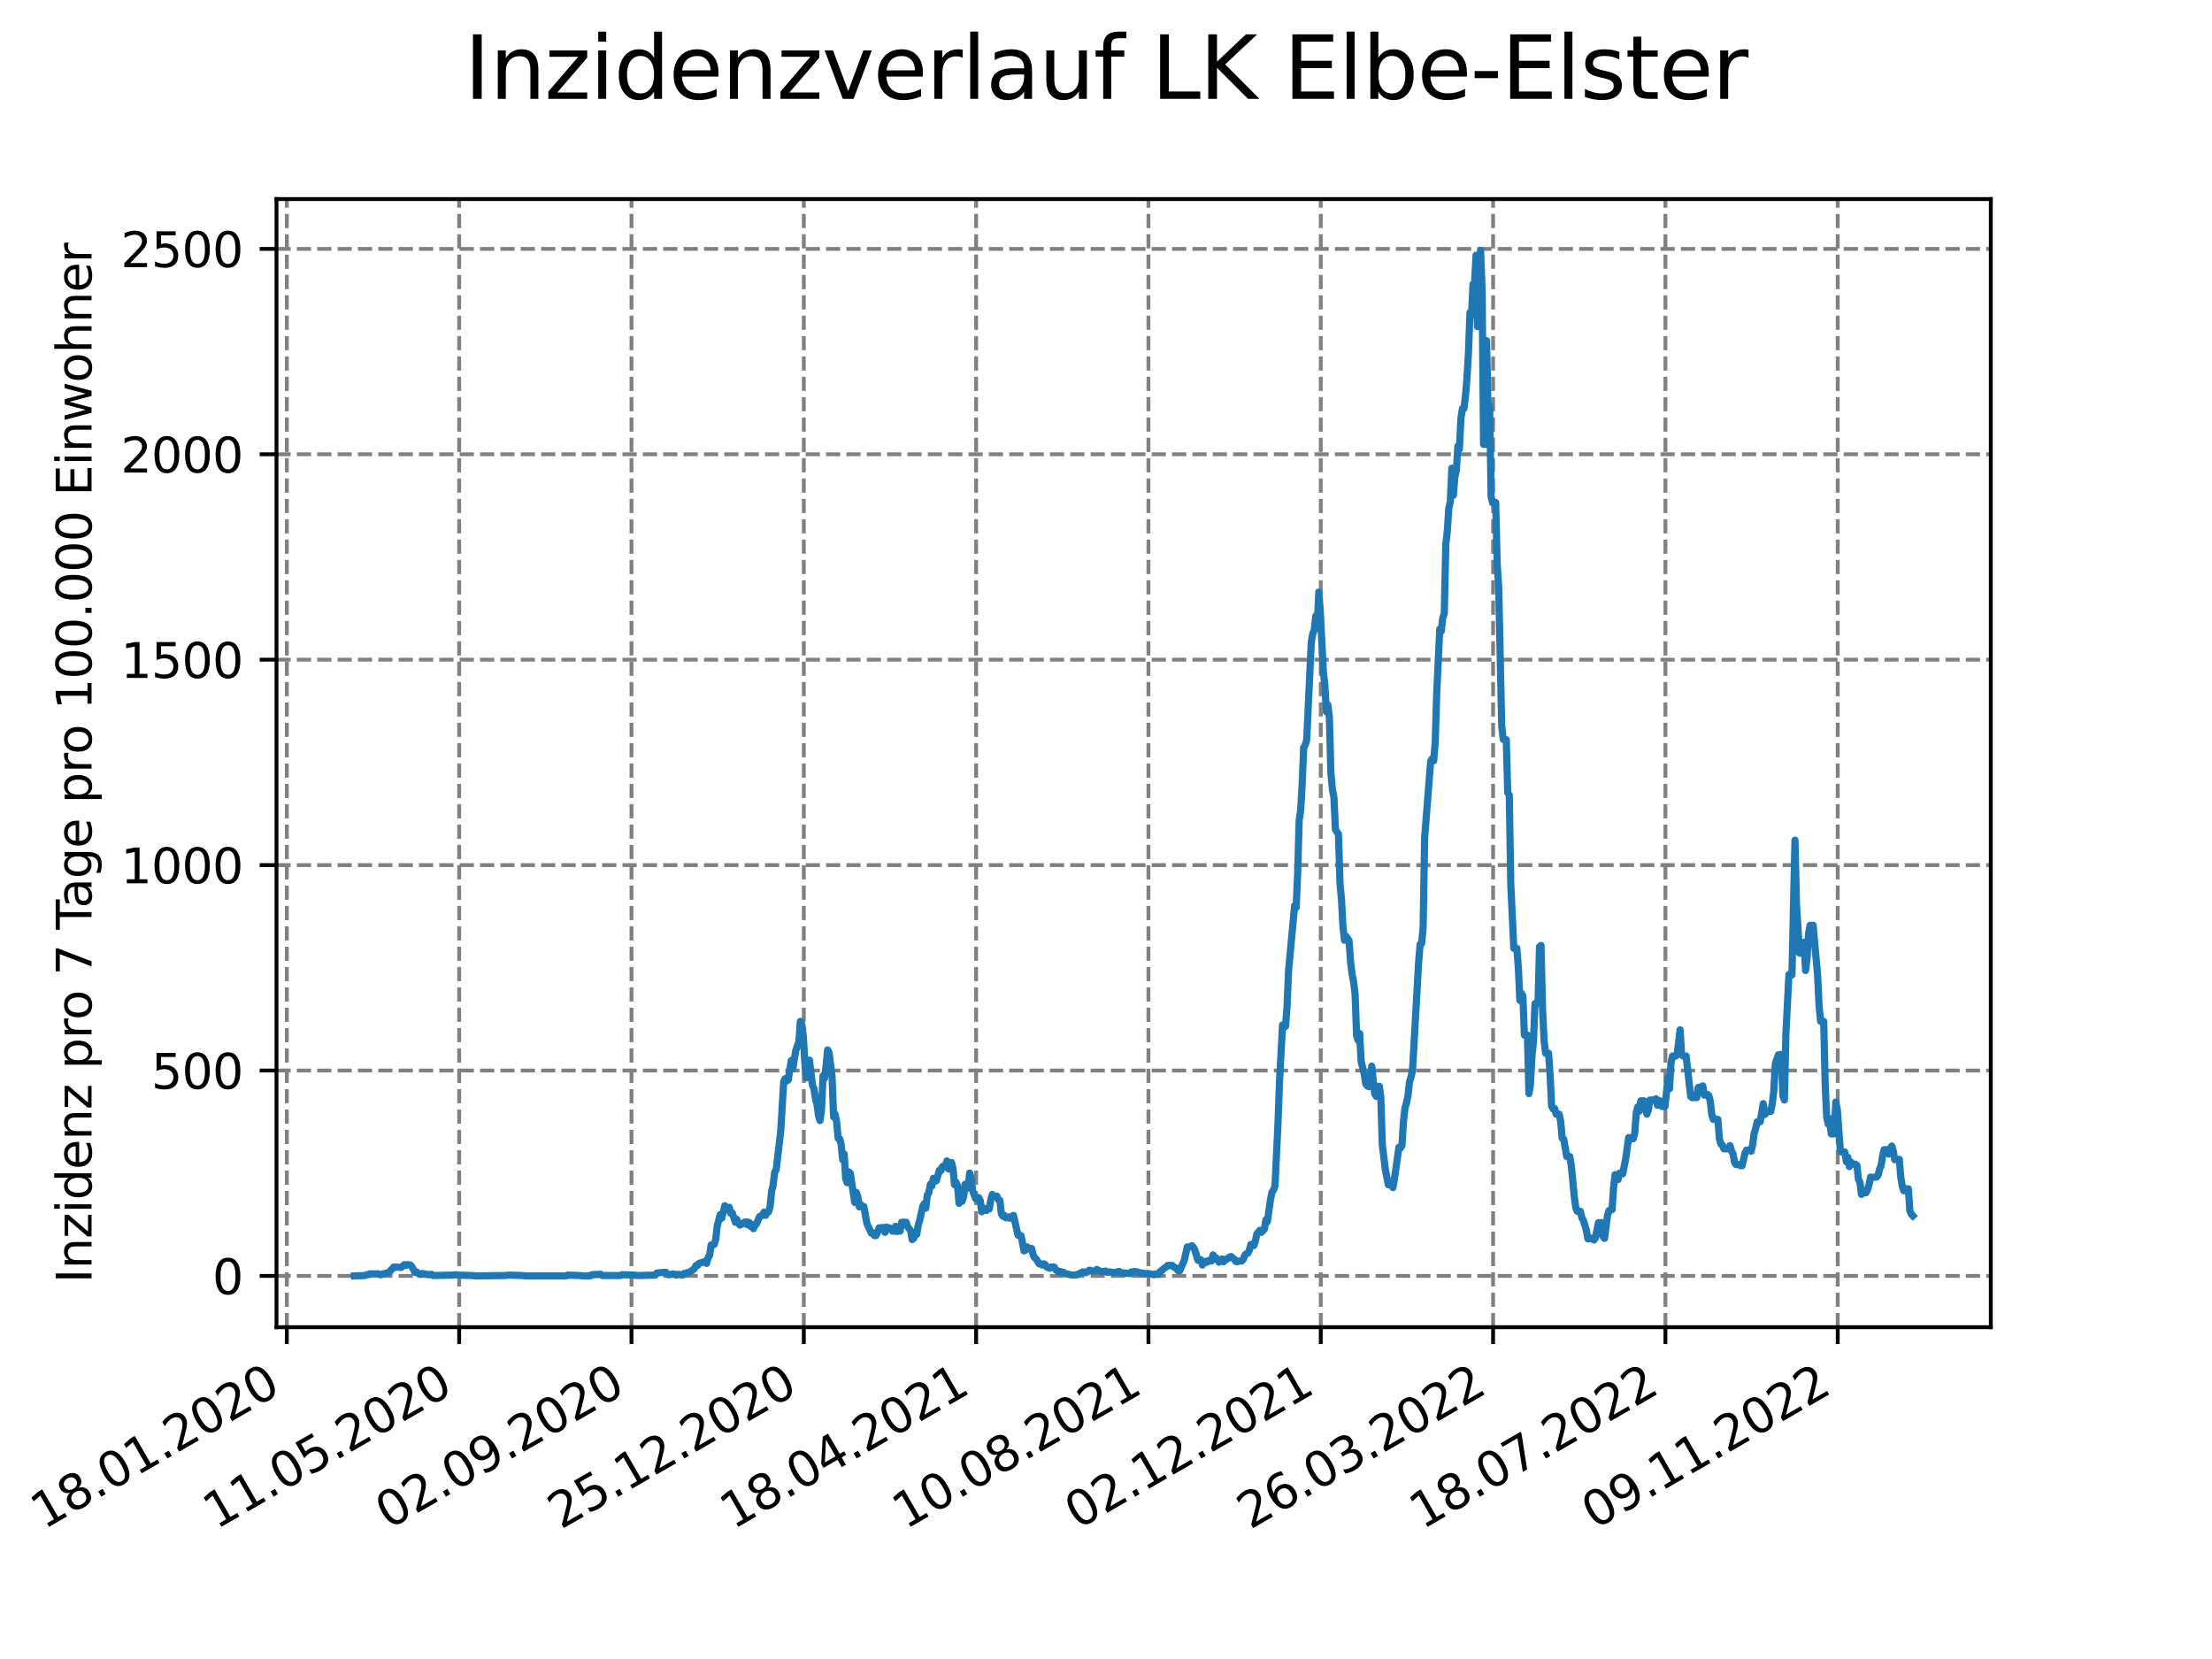 <?xml version="1.0" encoding="utf-8" standalone="no"?>
<!DOCTYPE svg PUBLIC "-//W3C//DTD SVG 1.1//EN"
  "http://www.w3.org/Graphics/SVG/1.1/DTD/svg11.dtd">
<svg xmlns:xlink="http://www.w3.org/1999/xlink" width="460.8pt" height="345.6pt" viewBox="0 0 460.8 345.6" xmlns="http://www.w3.org/2000/svg" version="1.1">
 <defs>
  <style type="text/css">*{stroke-linejoin: round; stroke-linecap: butt}</style>
 </defs>
 <g id="figure_1">
  <g id="patch_1">
   <path d="M 0 345.6 
L 460.8 345.6 
L 460.8 0 
L 0 0 
z
" style="fill: #ffffff"/>
  </g>
  <g id="axes_1">
   <g id="patch_2">
    <path d="M 57.6 276.48 
L 414.72 276.48 
L 414.72 41.472 
L 57.6 41.472 
z
" style="fill: #ffffff"/>
   </g>
   <g id="matplotlib.axis_1">
    <g id="xtick_1">
     <g id="line2d_1">
      <path d="M 59.754 276.48 
L 59.754 41.472 
" clip-path="url(#p120a20e89f)" style="fill: none; stroke-dasharray: 2.96,1.28; stroke-dashoffset: 0; stroke: #808080; stroke-width: 0.8"/>
     </g>
     <g id="line2d_2">
      <defs>
       <path id="m56634ab7e8" d="M 0 0 
L 0 3.5 
" style="stroke: #000000; stroke-width: 0.8"/>
      </defs>
      <g>
       <use xlink:href="#m56634ab7e8" x="59.754" y="276.48" style="stroke: #000000; stroke-width: 0.8"/>
      </g>
     </g>
     <g id="text_1">
      <!-- 18.01.2020 -->
      <g transform="translate(9.129 318.689) rotate(-30) scale(0.1 -0.1)">
       <defs>
        <path id="DejaVuSans-31" d="M 794 531 
L 1825 531 
L 1825 4091 
L 703 3866 
L 703 4441 
L 1819 4666 
L 2450 4666 
L 2450 531 
L 3481 531 
L 3481 0 
L 794 0 
L 794 531 
z
" transform="scale(0.016)"/>
        <path id="DejaVuSans-38" d="M 2034 2216 
Q 1584 2216 1326 1975 
Q 1069 1734 1069 1313 
Q 1069 891 1326 650 
Q 1584 409 2034 409 
Q 2484 409 2743 651 
Q 3003 894 3003 1313 
Q 3003 1734 2745 1975 
Q 2488 2216 2034 2216 
z
M 1403 2484 
Q 997 2584 770 2862 
Q 544 3141 544 3541 
Q 544 4100 942 4425 
Q 1341 4750 2034 4750 
Q 2731 4750 3128 4425 
Q 3525 4100 3525 3541 
Q 3525 3141 3298 2862 
Q 3072 2584 2669 2484 
Q 3125 2378 3379 2068 
Q 3634 1759 3634 1313 
Q 3634 634 3220 271 
Q 2806 -91 2034 -91 
Q 1263 -91 848 271 
Q 434 634 434 1313 
Q 434 1759 690 2068 
Q 947 2378 1403 2484 
z
M 1172 3481 
Q 1172 3119 1398 2916 
Q 1625 2713 2034 2713 
Q 2441 2713 2670 2916 
Q 2900 3119 2900 3481 
Q 2900 3844 2670 4047 
Q 2441 4250 2034 4250 
Q 1625 4250 1398 4047 
Q 1172 3844 1172 3481 
z
" transform="scale(0.016)"/>
        <path id="DejaVuSans-2e" d="M 684 794 
L 1344 794 
L 1344 0 
L 684 0 
L 684 794 
z
" transform="scale(0.016)"/>
        <path id="DejaVuSans-30" d="M 2034 4250 
Q 1547 4250 1301 3770 
Q 1056 3291 1056 2328 
Q 1056 1369 1301 889 
Q 1547 409 2034 409 
Q 2525 409 2770 889 
Q 3016 1369 3016 2328 
Q 3016 3291 2770 3770 
Q 2525 4250 2034 4250 
z
M 2034 4750 
Q 2819 4750 3233 4129 
Q 3647 3509 3647 2328 
Q 3647 1150 3233 529 
Q 2819 -91 2034 -91 
Q 1250 -91 836 529 
Q 422 1150 422 2328 
Q 422 3509 836 4129 
Q 1250 4750 2034 4750 
z
" transform="scale(0.016)"/>
        <path id="DejaVuSans-32" d="M 1228 531 
L 3431 531 
L 3431 0 
L 469 0 
L 469 531 
Q 828 903 1448 1529 
Q 2069 2156 2228 2338 
Q 2531 2678 2651 2914 
Q 2772 3150 2772 3378 
Q 2772 3750 2511 3984 
Q 2250 4219 1831 4219 
Q 1534 4219 1204 4116 
Q 875 4013 500 3803 
L 500 4441 
Q 881 4594 1212 4672 
Q 1544 4750 1819 4750 
Q 2544 4750 2975 4387 
Q 3406 4025 3406 3419 
Q 3406 3131 3298 2873 
Q 3191 2616 2906 2266 
Q 2828 2175 2409 1742 
Q 1991 1309 1228 531 
z
" transform="scale(0.016)"/>
       </defs>
       <use xlink:href="#DejaVuSans-31"/>
       <use xlink:href="#DejaVuSans-38" x="63.623"/>
       <use xlink:href="#DejaVuSans-2e" x="127.246"/>
       <use xlink:href="#DejaVuSans-30" x="159.033"/>
       <use xlink:href="#DejaVuSans-31" x="222.656"/>
       <use xlink:href="#DejaVuSans-2e" x="286.279"/>
       <use xlink:href="#DejaVuSans-32" x="318.066"/>
       <use xlink:href="#DejaVuSans-30" x="381.689"/>
       <use xlink:href="#DejaVuSans-32" x="445.312"/>
       <use xlink:href="#DejaVuSans-30" x="508.936"/>
      </g>
     </g>
    </g>
    <g id="xtick_2">
     <g id="line2d_3">
      <path d="M 95.652 276.48 
L 95.652 41.472 
" clip-path="url(#p120a20e89f)" style="fill: none; stroke-dasharray: 2.96,1.28; stroke-dashoffset: 0; stroke: #808080; stroke-width: 0.8"/>
     </g>
     <g id="line2d_4">
      <g>
       <use xlink:href="#m56634ab7e8" x="95.652" y="276.48" style="stroke: #000000; stroke-width: 0.8"/>
      </g>
     </g>
     <g id="text_2">
      <!-- 11.05.2020 -->
      <g transform="translate(45.027 318.689) rotate(-30) scale(0.1 -0.1)">
       <defs>
        <path id="DejaVuSans-35" d="M 691 4666 
L 3169 4666 
L 3169 4134 
L 1269 4134 
L 1269 2991 
Q 1406 3038 1543 3061 
Q 1681 3084 1819 3084 
Q 2600 3084 3056 2656 
Q 3513 2228 3513 1497 
Q 3513 744 3044 326 
Q 2575 -91 1722 -91 
Q 1428 -91 1123 -41 
Q 819 9 494 109 
L 494 744 
Q 775 591 1075 516 
Q 1375 441 1709 441 
Q 2250 441 2565 725 
Q 2881 1009 2881 1497 
Q 2881 1984 2565 2268 
Q 2250 2553 1709 2553 
Q 1456 2553 1204 2497 
Q 953 2441 691 2322 
L 691 4666 
z
" transform="scale(0.016)"/>
       </defs>
       <use xlink:href="#DejaVuSans-31"/>
       <use xlink:href="#DejaVuSans-31" x="63.623"/>
       <use xlink:href="#DejaVuSans-2e" x="127.246"/>
       <use xlink:href="#DejaVuSans-30" x="159.033"/>
       <use xlink:href="#DejaVuSans-35" x="222.656"/>
       <use xlink:href="#DejaVuSans-2e" x="286.279"/>
       <use xlink:href="#DejaVuSans-32" x="318.066"/>
       <use xlink:href="#DejaVuSans-30" x="381.689"/>
       <use xlink:href="#DejaVuSans-32" x="445.312"/>
       <use xlink:href="#DejaVuSans-30" x="508.936"/>
      </g>
     </g>
    </g>
    <g id="xtick_3">
     <g id="line2d_5">
      <path d="M 131.55 276.48 
L 131.55 41.472 
" clip-path="url(#p120a20e89f)" style="fill: none; stroke-dasharray: 2.96,1.28; stroke-dashoffset: 0; stroke: #808080; stroke-width: 0.8"/>
     </g>
     <g id="line2d_6">
      <g>
       <use xlink:href="#m56634ab7e8" x="131.55" y="276.48" style="stroke: #000000; stroke-width: 0.8"/>
      </g>
     </g>
     <g id="text_3">
      <!-- 02.09.2020 -->
      <g transform="translate(80.925 318.689) rotate(-30) scale(0.1 -0.1)">
       <defs>
        <path id="DejaVuSans-39" d="M 703 97 
L 703 672 
Q 941 559 1184 500 
Q 1428 441 1663 441 
Q 2288 441 2617 861 
Q 2947 1281 2994 2138 
Q 2813 1869 2534 1725 
Q 2256 1581 1919 1581 
Q 1219 1581 811 2004 
Q 403 2428 403 3163 
Q 403 3881 828 4315 
Q 1253 4750 1959 4750 
Q 2769 4750 3195 4129 
Q 3622 3509 3622 2328 
Q 3622 1225 3098 567 
Q 2575 -91 1691 -91 
Q 1453 -91 1209 -44 
Q 966 3 703 97 
z
M 1959 2075 
Q 2384 2075 2632 2365 
Q 2881 2656 2881 3163 
Q 2881 3666 2632 3958 
Q 2384 4250 1959 4250 
Q 1534 4250 1286 3958 
Q 1038 3666 1038 3163 
Q 1038 2656 1286 2365 
Q 1534 2075 1959 2075 
z
" transform="scale(0.016)"/>
       </defs>
       <use xlink:href="#DejaVuSans-30"/>
       <use xlink:href="#DejaVuSans-32" x="63.623"/>
       <use xlink:href="#DejaVuSans-2e" x="127.246"/>
       <use xlink:href="#DejaVuSans-30" x="159.033"/>
       <use xlink:href="#DejaVuSans-39" x="222.656"/>
       <use xlink:href="#DejaVuSans-2e" x="286.279"/>
       <use xlink:href="#DejaVuSans-32" x="318.066"/>
       <use xlink:href="#DejaVuSans-30" x="381.689"/>
       <use xlink:href="#DejaVuSans-32" x="445.312"/>
       <use xlink:href="#DejaVuSans-30" x="508.936"/>
      </g>
     </g>
    </g>
    <g id="xtick_4">
     <g id="line2d_7">
      <path d="M 167.448 276.48 
L 167.448 41.472 
" clip-path="url(#p120a20e89f)" style="fill: none; stroke-dasharray: 2.96,1.28; stroke-dashoffset: 0; stroke: #808080; stroke-width: 0.8"/>
     </g>
     <g id="line2d_8">
      <g>
       <use xlink:href="#m56634ab7e8" x="167.448" y="276.48" style="stroke: #000000; stroke-width: 0.8"/>
      </g>
     </g>
     <g id="text_4">
      <!-- 25.12.2020 -->
      <g transform="translate(116.823 318.689) rotate(-30) scale(0.1 -0.1)">
       <use xlink:href="#DejaVuSans-32"/>
       <use xlink:href="#DejaVuSans-35" x="63.623"/>
       <use xlink:href="#DejaVuSans-2e" x="127.246"/>
       <use xlink:href="#DejaVuSans-31" x="159.033"/>
       <use xlink:href="#DejaVuSans-32" x="222.656"/>
       <use xlink:href="#DejaVuSans-2e" x="286.279"/>
       <use xlink:href="#DejaVuSans-32" x="318.066"/>
       <use xlink:href="#DejaVuSans-30" x="381.689"/>
       <use xlink:href="#DejaVuSans-32" x="445.312"/>
       <use xlink:href="#DejaVuSans-30" x="508.936"/>
      </g>
     </g>
    </g>
    <g id="xtick_5">
     <g id="line2d_9">
      <path d="M 203.346 276.48 
L 203.346 41.472 
" clip-path="url(#p120a20e89f)" style="fill: none; stroke-dasharray: 2.96,1.28; stroke-dashoffset: 0; stroke: #808080; stroke-width: 0.8"/>
     </g>
     <g id="line2d_10">
      <g>
       <use xlink:href="#m56634ab7e8" x="203.346" y="276.48" style="stroke: #000000; stroke-width: 0.8"/>
      </g>
     </g>
     <g id="text_5">
      <!-- 18.04.2021 -->
      <g transform="translate(152.72 318.689) rotate(-30) scale(0.1 -0.1)">
       <defs>
        <path id="DejaVuSans-34" d="M 2419 4116 
L 825 1625 
L 2419 1625 
L 2419 4116 
z
M 2253 4666 
L 3047 4666 
L 3047 1625 
L 3713 1625 
L 3713 1100 
L 3047 1100 
L 3047 0 
L 2419 0 
L 2419 1100 
L 313 1100 
L 313 1709 
L 2253 4666 
z
" transform="scale(0.016)"/>
       </defs>
       <use xlink:href="#DejaVuSans-31"/>
       <use xlink:href="#DejaVuSans-38" x="63.623"/>
       <use xlink:href="#DejaVuSans-2e" x="127.246"/>
       <use xlink:href="#DejaVuSans-30" x="159.033"/>
       <use xlink:href="#DejaVuSans-34" x="222.656"/>
       <use xlink:href="#DejaVuSans-2e" x="286.279"/>
       <use xlink:href="#DejaVuSans-32" x="318.066"/>
       <use xlink:href="#DejaVuSans-30" x="381.689"/>
       <use xlink:href="#DejaVuSans-32" x="445.312"/>
       <use xlink:href="#DejaVuSans-31" x="508.936"/>
      </g>
     </g>
    </g>
    <g id="xtick_6">
     <g id="line2d_11">
      <path d="M 239.243 276.48 
L 239.243 41.472 
" clip-path="url(#p120a20e89f)" style="fill: none; stroke-dasharray: 2.96,1.28; stroke-dashoffset: 0; stroke: #808080; stroke-width: 0.8"/>
     </g>
     <g id="line2d_12">
      <g>
       <use xlink:href="#m56634ab7e8" x="239.243" y="276.48" style="stroke: #000000; stroke-width: 0.8"/>
      </g>
     </g>
     <g id="text_6">
      <!-- 10.08.2021 -->
      <g transform="translate(188.618 318.689) rotate(-30) scale(0.1 -0.1)">
       <use xlink:href="#DejaVuSans-31"/>
       <use xlink:href="#DejaVuSans-30" x="63.623"/>
       <use xlink:href="#DejaVuSans-2e" x="127.246"/>
       <use xlink:href="#DejaVuSans-30" x="159.033"/>
       <use xlink:href="#DejaVuSans-38" x="222.656"/>
       <use xlink:href="#DejaVuSans-2e" x="286.279"/>
       <use xlink:href="#DejaVuSans-32" x="318.066"/>
       <use xlink:href="#DejaVuSans-30" x="381.689"/>
       <use xlink:href="#DejaVuSans-32" x="445.312"/>
       <use xlink:href="#DejaVuSans-31" x="508.936"/>
      </g>
     </g>
    </g>
    <g id="xtick_7">
     <g id="line2d_13">
      <path d="M 275.141 276.48 
L 275.141 41.472 
" clip-path="url(#p120a20e89f)" style="fill: none; stroke-dasharray: 2.96,1.28; stroke-dashoffset: 0; stroke: #808080; stroke-width: 0.8"/>
     </g>
     <g id="line2d_14">
      <g>
       <use xlink:href="#m56634ab7e8" x="275.141" y="276.48" style="stroke: #000000; stroke-width: 0.8"/>
      </g>
     </g>
     <g id="text_7">
      <!-- 02.12.2021 -->
      <g transform="translate(224.516 318.689) rotate(-30) scale(0.1 -0.1)">
       <use xlink:href="#DejaVuSans-30"/>
       <use xlink:href="#DejaVuSans-32" x="63.623"/>
       <use xlink:href="#DejaVuSans-2e" x="127.246"/>
       <use xlink:href="#DejaVuSans-31" x="159.033"/>
       <use xlink:href="#DejaVuSans-32" x="222.656"/>
       <use xlink:href="#DejaVuSans-2e" x="286.279"/>
       <use xlink:href="#DejaVuSans-32" x="318.066"/>
       <use xlink:href="#DejaVuSans-30" x="381.689"/>
       <use xlink:href="#DejaVuSans-32" x="445.312"/>
       <use xlink:href="#DejaVuSans-31" x="508.936"/>
      </g>
     </g>
    </g>
    <g id="xtick_8">
     <g id="line2d_15">
      <path d="M 311.039 276.48 
L 311.039 41.472 
" clip-path="url(#p120a20e89f)" style="fill: none; stroke-dasharray: 2.96,1.28; stroke-dashoffset: 0; stroke: #808080; stroke-width: 0.8"/>
     </g>
     <g id="line2d_16">
      <g>
       <use xlink:href="#m56634ab7e8" x="311.039" y="276.48" style="stroke: #000000; stroke-width: 0.8"/>
      </g>
     </g>
     <g id="text_8">
      <!-- 26.03.2022 -->
      <g transform="translate(260.414 318.689) rotate(-30) scale(0.1 -0.1)">
       <defs>
        <path id="DejaVuSans-36" d="M 2113 2584 
Q 1688 2584 1439 2293 
Q 1191 2003 1191 1497 
Q 1191 994 1439 701 
Q 1688 409 2113 409 
Q 2538 409 2786 701 
Q 3034 994 3034 1497 
Q 3034 2003 2786 2293 
Q 2538 2584 2113 2584 
z
M 3366 4563 
L 3366 3988 
Q 3128 4100 2886 4159 
Q 2644 4219 2406 4219 
Q 1781 4219 1451 3797 
Q 1122 3375 1075 2522 
Q 1259 2794 1537 2939 
Q 1816 3084 2150 3084 
Q 2853 3084 3261 2657 
Q 3669 2231 3669 1497 
Q 3669 778 3244 343 
Q 2819 -91 2113 -91 
Q 1303 -91 875 529 
Q 447 1150 447 2328 
Q 447 3434 972 4092 
Q 1497 4750 2381 4750 
Q 2619 4750 2861 4703 
Q 3103 4656 3366 4563 
z
" transform="scale(0.016)"/>
        <path id="DejaVuSans-33" d="M 2597 2516 
Q 3050 2419 3304 2112 
Q 3559 1806 3559 1356 
Q 3559 666 3084 287 
Q 2609 -91 1734 -91 
Q 1441 -91 1130 -33 
Q 819 25 488 141 
L 488 750 
Q 750 597 1062 519 
Q 1375 441 1716 441 
Q 2309 441 2620 675 
Q 2931 909 2931 1356 
Q 2931 1769 2642 2001 
Q 2353 2234 1838 2234 
L 1294 2234 
L 1294 2753 
L 1863 2753 
Q 2328 2753 2575 2939 
Q 2822 3125 2822 3475 
Q 2822 3834 2567 4026 
Q 2313 4219 1838 4219 
Q 1578 4219 1281 4162 
Q 984 4106 628 3988 
L 628 4550 
Q 988 4650 1302 4700 
Q 1616 4750 1894 4750 
Q 2613 4750 3031 4423 
Q 3450 4097 3450 3541 
Q 3450 3153 3228 2886 
Q 3006 2619 2597 2516 
z
" transform="scale(0.016)"/>
       </defs>
       <use xlink:href="#DejaVuSans-32"/>
       <use xlink:href="#DejaVuSans-36" x="63.623"/>
       <use xlink:href="#DejaVuSans-2e" x="127.246"/>
       <use xlink:href="#DejaVuSans-30" x="159.033"/>
       <use xlink:href="#DejaVuSans-33" x="222.656"/>
       <use xlink:href="#DejaVuSans-2e" x="286.279"/>
       <use xlink:href="#DejaVuSans-32" x="318.066"/>
       <use xlink:href="#DejaVuSans-30" x="381.689"/>
       <use xlink:href="#DejaVuSans-32" x="445.312"/>
       <use xlink:href="#DejaVuSans-32" x="508.936"/>
      </g>
     </g>
    </g>
    <g id="xtick_9">
     <g id="line2d_17">
      <path d="M 346.937 276.48 
L 346.937 41.472 
" clip-path="url(#p120a20e89f)" style="fill: none; stroke-dasharray: 2.96,1.28; stroke-dashoffset: 0; stroke: #808080; stroke-width: 0.8"/>
     </g>
     <g id="line2d_18">
      <g>
       <use xlink:href="#m56634ab7e8" x="346.937" y="276.48" style="stroke: #000000; stroke-width: 0.8"/>
      </g>
     </g>
     <g id="text_9">
      <!-- 18.07.2022 -->
      <g transform="translate(296.311 318.689) rotate(-30) scale(0.1 -0.1)">
       <defs>
        <path id="DejaVuSans-37" d="M 525 4666 
L 3525 4666 
L 3525 4397 
L 1831 0 
L 1172 0 
L 2766 4134 
L 525 4134 
L 525 4666 
z
" transform="scale(0.016)"/>
       </defs>
       <use xlink:href="#DejaVuSans-31"/>
       <use xlink:href="#DejaVuSans-38" x="63.623"/>
       <use xlink:href="#DejaVuSans-2e" x="127.246"/>
       <use xlink:href="#DejaVuSans-30" x="159.033"/>
       <use xlink:href="#DejaVuSans-37" x="222.656"/>
       <use xlink:href="#DejaVuSans-2e" x="286.279"/>
       <use xlink:href="#DejaVuSans-32" x="318.066"/>
       <use xlink:href="#DejaVuSans-30" x="381.689"/>
       <use xlink:href="#DejaVuSans-32" x="445.312"/>
       <use xlink:href="#DejaVuSans-32" x="508.936"/>
      </g>
     </g>
    </g>
    <g id="xtick_10">
     <g id="line2d_19">
      <path d="M 382.834 276.48 
L 382.834 41.472 
" clip-path="url(#p120a20e89f)" style="fill: none; stroke-dasharray: 2.96,1.28; stroke-dashoffset: 0; stroke: #808080; stroke-width: 0.8"/>
     </g>
     <g id="line2d_20">
      <g>
       <use xlink:href="#m56634ab7e8" x="382.834" y="276.48" style="stroke: #000000; stroke-width: 0.8"/>
      </g>
     </g>
     <g id="text_10">
      <!-- 09.11.2022 -->
      <g transform="translate(332.209 318.689) rotate(-30) scale(0.1 -0.1)">
       <use xlink:href="#DejaVuSans-30"/>
       <use xlink:href="#DejaVuSans-39" x="63.623"/>
       <use xlink:href="#DejaVuSans-2e" x="127.246"/>
       <use xlink:href="#DejaVuSans-31" x="159.033"/>
       <use xlink:href="#DejaVuSans-31" x="222.656"/>
       <use xlink:href="#DejaVuSans-2e" x="286.279"/>
       <use xlink:href="#DejaVuSans-32" x="318.066"/>
       <use xlink:href="#DejaVuSans-30" x="381.689"/>
       <use xlink:href="#DejaVuSans-32" x="445.312"/>
       <use xlink:href="#DejaVuSans-32" x="508.936"/>
      </g>
     </g>
    </g>
   </g>
   <g id="matplotlib.axis_2">
    <g id="ytick_1">
     <g id="line2d_21">
      <path d="M 57.6 265.798 
L 414.72 265.798 
" clip-path="url(#p120a20e89f)" style="fill: none; stroke-dasharray: 2.96,1.28; stroke-dashoffset: 0; stroke: #808080; stroke-width: 0.8"/>
     </g>
     <g id="line2d_22">
      <defs>
       <path id="m751d9011ea" d="M 0 0 
L -3.5 0 
" style="stroke: #000000; stroke-width: 0.8"/>
      </defs>
      <g>
       <use xlink:href="#m751d9011ea" x="57.6" y="265.798" style="stroke: #000000; stroke-width: 0.8"/>
      </g>
     </g>
     <g id="text_11">
      <!-- 0 -->
      <g transform="translate(44.237 269.597) scale(0.1 -0.1)">
       <use xlink:href="#DejaVuSans-30"/>
      </g>
     </g>
    </g>
    <g id="ytick_2">
     <g id="line2d_23">
      <path d="M 57.6 223.007 
L 414.72 223.007 
" clip-path="url(#p120a20e89f)" style="fill: none; stroke-dasharray: 2.96,1.28; stroke-dashoffset: 0; stroke: #808080; stroke-width: 0.8"/>
     </g>
     <g id="line2d_24">
      <g>
       <use xlink:href="#m751d9011ea" x="57.6" y="223.007" style="stroke: #000000; stroke-width: 0.8"/>
      </g>
     </g>
     <g id="text_12">
      <!-- 500 -->
      <g transform="translate(31.512 226.807) scale(0.1 -0.1)">
       <use xlink:href="#DejaVuSans-35"/>
       <use xlink:href="#DejaVuSans-30" x="63.623"/>
       <use xlink:href="#DejaVuSans-30" x="127.246"/>
      </g>
     </g>
    </g>
    <g id="ytick_3">
     <g id="line2d_25">
      <path d="M 57.6 180.217 
L 414.72 180.217 
" clip-path="url(#p120a20e89f)" style="fill: none; stroke-dasharray: 2.96,1.28; stroke-dashoffset: 0; stroke: #808080; stroke-width: 0.8"/>
     </g>
     <g id="line2d_26">
      <g>
       <use xlink:href="#m751d9011ea" x="57.6" y="180.217" style="stroke: #000000; stroke-width: 0.8"/>
      </g>
     </g>
     <g id="text_13">
      <!-- 1000 -->
      <g transform="translate(25.15 184.016) scale(0.1 -0.1)">
       <use xlink:href="#DejaVuSans-31"/>
       <use xlink:href="#DejaVuSans-30" x="63.623"/>
       <use xlink:href="#DejaVuSans-30" x="127.246"/>
       <use xlink:href="#DejaVuSans-30" x="190.869"/>
      </g>
     </g>
    </g>
    <g id="ytick_4">
     <g id="line2d_27">
      <path d="M 57.6 137.426 
L 414.72 137.426 
" clip-path="url(#p120a20e89f)" style="fill: none; stroke-dasharray: 2.96,1.28; stroke-dashoffset: 0; stroke: #808080; stroke-width: 0.8"/>
     </g>
     <g id="line2d_28">
      <g>
       <use xlink:href="#m751d9011ea" x="57.6" y="137.426" style="stroke: #000000; stroke-width: 0.8"/>
      </g>
     </g>
     <g id="text_14">
      <!-- 1500 -->
      <g transform="translate(25.15 141.226) scale(0.1 -0.1)">
       <use xlink:href="#DejaVuSans-31"/>
       <use xlink:href="#DejaVuSans-35" x="63.623"/>
       <use xlink:href="#DejaVuSans-30" x="127.246"/>
       <use xlink:href="#DejaVuSans-30" x="190.869"/>
      </g>
     </g>
    </g>
    <g id="ytick_5">
     <g id="line2d_29">
      <path d="M 57.6 94.636 
L 414.72 94.636 
" clip-path="url(#p120a20e89f)" style="fill: none; stroke-dasharray: 2.96,1.28; stroke-dashoffset: 0; stroke: #808080; stroke-width: 0.8"/>
     </g>
     <g id="line2d_30">
      <g>
       <use xlink:href="#m751d9011ea" x="57.6" y="94.636" style="stroke: #000000; stroke-width: 0.8"/>
      </g>
     </g>
     <g id="text_15">
      <!-- 2000 -->
      <g transform="translate(25.15 98.435) scale(0.1 -0.1)">
       <use xlink:href="#DejaVuSans-32"/>
       <use xlink:href="#DejaVuSans-30" x="63.623"/>
       <use xlink:href="#DejaVuSans-30" x="127.246"/>
       <use xlink:href="#DejaVuSans-30" x="190.869"/>
      </g>
     </g>
    </g>
    <g id="ytick_6">
     <g id="line2d_31">
      <path d="M 57.6 51.845 
L 414.72 51.845 
" clip-path="url(#p120a20e89f)" style="fill: none; stroke-dasharray: 2.96,1.28; stroke-dashoffset: 0; stroke: #808080; stroke-width: 0.8"/>
     </g>
     <g id="line2d_32">
      <g>
       <use xlink:href="#m751d9011ea" x="57.6" y="51.845" style="stroke: #000000; stroke-width: 0.8"/>
      </g>
     </g>
     <g id="text_16">
      <!-- 2500 -->
      <g transform="translate(25.15 55.645) scale(0.1 -0.1)">
       <use xlink:href="#DejaVuSans-32"/>
       <use xlink:href="#DejaVuSans-35" x="63.623"/>
       <use xlink:href="#DejaVuSans-30" x="127.246"/>
       <use xlink:href="#DejaVuSans-30" x="190.869"/>
      </g>
     </g>
    </g>
    <g id="text_17">
     <!-- Inzidenz pro 7 Tage pro 100.000 Einwohner -->
     <g transform="translate(19.07 267.301) rotate(-90) scale(0.1 -0.1)">
      <defs>
       <path id="DejaVuSans-49" d="M 628 4666 
L 1259 4666 
L 1259 0 
L 628 0 
L 628 4666 
z
" transform="scale(0.016)"/>
       <path id="DejaVuSans-6e" d="M 3513 2113 
L 3513 0 
L 2938 0 
L 2938 2094 
Q 2938 2591 2744 2837 
Q 2550 3084 2163 3084 
Q 1697 3084 1428 2787 
Q 1159 2491 1159 1978 
L 1159 0 
L 581 0 
L 581 3500 
L 1159 3500 
L 1159 2956 
Q 1366 3272 1645 3428 
Q 1925 3584 2291 3584 
Q 2894 3584 3203 3211 
Q 3513 2838 3513 2113 
z
" transform="scale(0.016)"/>
       <path id="DejaVuSans-7a" d="M 353 3500 
L 3084 3500 
L 3084 2975 
L 922 459 
L 3084 459 
L 3084 0 
L 275 0 
L 275 525 
L 2438 3041 
L 353 3041 
L 353 3500 
z
" transform="scale(0.016)"/>
       <path id="DejaVuSans-69" d="M 603 3500 
L 1178 3500 
L 1178 0 
L 603 0 
L 603 3500 
z
M 603 4863 
L 1178 4863 
L 1178 4134 
L 603 4134 
L 603 4863 
z
" transform="scale(0.016)"/>
       <path id="DejaVuSans-64" d="M 2906 2969 
L 2906 4863 
L 3481 4863 
L 3481 0 
L 2906 0 
L 2906 525 
Q 2725 213 2448 61 
Q 2172 -91 1784 -91 
Q 1150 -91 751 415 
Q 353 922 353 1747 
Q 353 2572 751 3078 
Q 1150 3584 1784 3584 
Q 2172 3584 2448 3432 
Q 2725 3281 2906 2969 
z
M 947 1747 
Q 947 1113 1208 752 
Q 1469 391 1925 391 
Q 2381 391 2643 752 
Q 2906 1113 2906 1747 
Q 2906 2381 2643 2742 
Q 2381 3103 1925 3103 
Q 1469 3103 1208 2742 
Q 947 2381 947 1747 
z
" transform="scale(0.016)"/>
       <path id="DejaVuSans-65" d="M 3597 1894 
L 3597 1613 
L 953 1613 
Q 991 1019 1311 708 
Q 1631 397 2203 397 
Q 2534 397 2845 478 
Q 3156 559 3463 722 
L 3463 178 
Q 3153 47 2828 -22 
Q 2503 -91 2169 -91 
Q 1331 -91 842 396 
Q 353 884 353 1716 
Q 353 2575 817 3079 
Q 1281 3584 2069 3584 
Q 2775 3584 3186 3129 
Q 3597 2675 3597 1894 
z
M 3022 2063 
Q 3016 2534 2758 2815 
Q 2500 3097 2075 3097 
Q 1594 3097 1305 2825 
Q 1016 2553 972 2059 
L 3022 2063 
z
" transform="scale(0.016)"/>
       <path id="DejaVuSans-20" transform="scale(0.016)"/>
       <path id="DejaVuSans-70" d="M 1159 525 
L 1159 -1331 
L 581 -1331 
L 581 3500 
L 1159 3500 
L 1159 2969 
Q 1341 3281 1617 3432 
Q 1894 3584 2278 3584 
Q 2916 3584 3314 3078 
Q 3713 2572 3713 1747 
Q 3713 922 3314 415 
Q 2916 -91 2278 -91 
Q 1894 -91 1617 61 
Q 1341 213 1159 525 
z
M 3116 1747 
Q 3116 2381 2855 2742 
Q 2594 3103 2138 3103 
Q 1681 3103 1420 2742 
Q 1159 2381 1159 1747 
Q 1159 1113 1420 752 
Q 1681 391 2138 391 
Q 2594 391 2855 752 
Q 3116 1113 3116 1747 
z
" transform="scale(0.016)"/>
       <path id="DejaVuSans-72" d="M 2631 2963 
Q 2534 3019 2420 3045 
Q 2306 3072 2169 3072 
Q 1681 3072 1420 2755 
Q 1159 2438 1159 1844 
L 1159 0 
L 581 0 
L 581 3500 
L 1159 3500 
L 1159 2956 
Q 1341 3275 1631 3429 
Q 1922 3584 2338 3584 
Q 2397 3584 2469 3576 
Q 2541 3569 2628 3553 
L 2631 2963 
z
" transform="scale(0.016)"/>
       <path id="DejaVuSans-6f" d="M 1959 3097 
Q 1497 3097 1228 2736 
Q 959 2375 959 1747 
Q 959 1119 1226 758 
Q 1494 397 1959 397 
Q 2419 397 2687 759 
Q 2956 1122 2956 1747 
Q 2956 2369 2687 2733 
Q 2419 3097 1959 3097 
z
M 1959 3584 
Q 2709 3584 3137 3096 
Q 3566 2609 3566 1747 
Q 3566 888 3137 398 
Q 2709 -91 1959 -91 
Q 1206 -91 779 398 
Q 353 888 353 1747 
Q 353 2609 779 3096 
Q 1206 3584 1959 3584 
z
" transform="scale(0.016)"/>
       <path id="DejaVuSans-54" d="M -19 4666 
L 3928 4666 
L 3928 4134 
L 2272 4134 
L 2272 0 
L 1638 0 
L 1638 4134 
L -19 4134 
L -19 4666 
z
" transform="scale(0.016)"/>
       <path id="DejaVuSans-61" d="M 2194 1759 
Q 1497 1759 1228 1600 
Q 959 1441 959 1056 
Q 959 750 1161 570 
Q 1363 391 1709 391 
Q 2188 391 2477 730 
Q 2766 1069 2766 1631 
L 2766 1759 
L 2194 1759 
z
M 3341 1997 
L 3341 0 
L 2766 0 
L 2766 531 
Q 2569 213 2275 61 
Q 1981 -91 1556 -91 
Q 1019 -91 701 211 
Q 384 513 384 1019 
Q 384 1609 779 1909 
Q 1175 2209 1959 2209 
L 2766 2209 
L 2766 2266 
Q 2766 2663 2505 2880 
Q 2244 3097 1772 3097 
Q 1472 3097 1187 3025 
Q 903 2953 641 2809 
L 641 3341 
Q 956 3463 1253 3523 
Q 1550 3584 1831 3584 
Q 2591 3584 2966 3190 
Q 3341 2797 3341 1997 
z
" transform="scale(0.016)"/>
       <path id="DejaVuSans-67" d="M 2906 1791 
Q 2906 2416 2648 2759 
Q 2391 3103 1925 3103 
Q 1463 3103 1205 2759 
Q 947 2416 947 1791 
Q 947 1169 1205 825 
Q 1463 481 1925 481 
Q 2391 481 2648 825 
Q 2906 1169 2906 1791 
z
M 3481 434 
Q 3481 -459 3084 -895 
Q 2688 -1331 1869 -1331 
Q 1566 -1331 1297 -1286 
Q 1028 -1241 775 -1147 
L 775 -588 
Q 1028 -725 1275 -790 
Q 1522 -856 1778 -856 
Q 2344 -856 2625 -561 
Q 2906 -266 2906 331 
L 2906 616 
Q 2728 306 2450 153 
Q 2172 0 1784 0 
Q 1141 0 747 490 
Q 353 981 353 1791 
Q 353 2603 747 3093 
Q 1141 3584 1784 3584 
Q 2172 3584 2450 3431 
Q 2728 3278 2906 2969 
L 2906 3500 
L 3481 3500 
L 3481 434 
z
" transform="scale(0.016)"/>
       <path id="DejaVuSans-45" d="M 628 4666 
L 3578 4666 
L 3578 4134 
L 1259 4134 
L 1259 2753 
L 3481 2753 
L 3481 2222 
L 1259 2222 
L 1259 531 
L 3634 531 
L 3634 0 
L 628 0 
L 628 4666 
z
" transform="scale(0.016)"/>
       <path id="DejaVuSans-77" d="M 269 3500 
L 844 3500 
L 1563 769 
L 2278 3500 
L 2956 3500 
L 3675 769 
L 4391 3500 
L 4966 3500 
L 4050 0 
L 3372 0 
L 2619 2869 
L 1863 0 
L 1184 0 
L 269 3500 
z
" transform="scale(0.016)"/>
       <path id="DejaVuSans-68" d="M 3513 2113 
L 3513 0 
L 2938 0 
L 2938 2094 
Q 2938 2591 2744 2837 
Q 2550 3084 2163 3084 
Q 1697 3084 1428 2787 
Q 1159 2491 1159 1978 
L 1159 0 
L 581 0 
L 581 4863 
L 1159 4863 
L 1159 2956 
Q 1366 3272 1645 3428 
Q 1925 3584 2291 3584 
Q 2894 3584 3203 3211 
Q 3513 2838 3513 2113 
z
" transform="scale(0.016)"/>
      </defs>
      <use xlink:href="#DejaVuSans-49"/>
      <use xlink:href="#DejaVuSans-6e" x="29.492"/>
      <use xlink:href="#DejaVuSans-7a" x="92.871"/>
      <use xlink:href="#DejaVuSans-69" x="145.361"/>
      <use xlink:href="#DejaVuSans-64" x="173.145"/>
      <use xlink:href="#DejaVuSans-65" x="236.621"/>
      <use xlink:href="#DejaVuSans-6e" x="298.145"/>
      <use xlink:href="#DejaVuSans-7a" x="361.523"/>
      <use xlink:href="#DejaVuSans-20" x="414.014"/>
      <use xlink:href="#DejaVuSans-70" x="445.801"/>
      <use xlink:href="#DejaVuSans-72" x="509.277"/>
      <use xlink:href="#DejaVuSans-6f" x="548.141"/>
      <use xlink:href="#DejaVuSans-20" x="609.322"/>
      <use xlink:href="#DejaVuSans-37" x="641.109"/>
      <use xlink:href="#DejaVuSans-20" x="704.732"/>
      <use xlink:href="#DejaVuSans-54" x="736.52"/>
      <use xlink:href="#DejaVuSans-61" x="781.104"/>
      <use xlink:href="#DejaVuSans-67" x="842.383"/>
      <use xlink:href="#DejaVuSans-65" x="905.859"/>
      <use xlink:href="#DejaVuSans-20" x="967.383"/>
      <use xlink:href="#DejaVuSans-70" x="999.17"/>
      <use xlink:href="#DejaVuSans-72" x="1062.646"/>
      <use xlink:href="#DejaVuSans-6f" x="1101.51"/>
      <use xlink:href="#DejaVuSans-20" x="1162.691"/>
      <use xlink:href="#DejaVuSans-31" x="1194.479"/>
      <use xlink:href="#DejaVuSans-30" x="1258.102"/>
      <use xlink:href="#DejaVuSans-30" x="1321.725"/>
      <use xlink:href="#DejaVuSans-2e" x="1385.348"/>
      <use xlink:href="#DejaVuSans-30" x="1417.135"/>
      <use xlink:href="#DejaVuSans-30" x="1480.758"/>
      <use xlink:href="#DejaVuSans-30" x="1544.381"/>
      <use xlink:href="#DejaVuSans-20" x="1608.004"/>
      <use xlink:href="#DejaVuSans-45" x="1639.791"/>
      <use xlink:href="#DejaVuSans-69" x="1702.975"/>
      <use xlink:href="#DejaVuSans-6e" x="1730.758"/>
      <use xlink:href="#DejaVuSans-77" x="1794.137"/>
      <use xlink:href="#DejaVuSans-6f" x="1875.924"/>
      <use xlink:href="#DejaVuSans-68" x="1937.105"/>
      <use xlink:href="#DejaVuSans-6e" x="2000.484"/>
      <use xlink:href="#DejaVuSans-65" x="2063.863"/>
      <use xlink:href="#DejaVuSans-72" x="2125.387"/>
     </g>
    </g>
   </g>
   <g id="line2d_33">
    <path d="M 73.833 265.798 
L 76.037 265.714 
L 76.352 265.546 
L 76.667 265.546 
L 76.982 265.378 
L 78.871 265.378 
L 79.186 265.546 
L 81.075 265.041 
L 82.02 263.949 
L 82.335 264.033 
L 82.65 263.949 
L 83.28 264.033 
L 83.594 264.033 
L 84.224 263.445 
L 84.539 263.613 
L 84.854 263.445 
L 85.484 263.529 
L 85.799 263.865 
L 86.428 265.041 
L 86.743 264.957 
L 87.373 265.462 
L 87.688 265.462 
L 88.003 265.294 
L 89.262 265.546 
L 89.892 265.462 
L 90.207 265.714 
L 94.301 265.63 
L 94.931 265.546 
L 95.56 265.63 
L 98.394 265.714 
L 99.024 265.798 
L 105.322 265.714 
L 105.952 265.63 
L 108.786 265.714 
L 109.416 265.798 
L 117.918 265.798 
L 118.233 265.63 
L 120.752 265.714 
L 121.382 265.798 
L 122.956 265.798 
L 123.271 265.546 
L 125.16 265.462 
L 125.475 265.714 
L 129.254 265.714 
L 129.569 265.546 
L 132.088 265.63 
L 132.718 265.714 
L 136.496 265.63 
L 136.811 265.209 
L 137.441 265.125 
L 138.701 265.041 
L 139.016 265.462 
L 139.33 265.546 
L 140.275 265.378 
L 140.905 265.63 
L 141.22 265.462 
L 141.85 265.546 
L 142.164 265.63 
L 142.479 265.294 
L 142.794 265.294 
L 143.109 265.125 
L 143.424 265.125 
L 144.369 264.537 
L 144.684 264.201 
L 144.999 263.613 
L 145.313 263.613 
L 145.628 263.192 
L 146.888 262.772 
L 147.203 263.192 
L 147.518 261.932 
L 147.833 261.511 
L 148.147 259.326 
L 148.777 259.242 
L 149.092 258.234 
L 149.407 255.376 
L 150.037 253.023 
L 150.352 253.779 
L 150.981 251.174 
L 151.296 251.426 
L 151.611 251.93 
L 151.926 251.51 
L 152.241 252.771 
L 152.556 252.687 
L 153.186 254.62 
L 153.501 254.031 
L 153.816 254.788 
L 154.13 255.208 
L 154.445 254.956 
L 154.76 254.956 
L 155.075 254.62 
L 155.39 254.536 
L 155.705 255.124 
L 156.02 254.62 
L 156.335 255.46 
L 156.65 255.04 
L 156.964 255.964 
L 157.279 255.208 
L 157.594 254.956 
L 158.224 253.443 
L 158.539 253.359 
L 158.854 253.023 
L 159.169 252.519 
L 159.484 253.191 
L 159.798 252.603 
L 160.113 252.435 
L 160.428 251.342 
L 160.743 248.148 
L 161.058 246.888 
L 161.373 244.198 
L 161.688 243.694 
L 162.633 235.71 
L 163.262 225.288 
L 163.577 224.7 
L 163.892 225.204 
L 164.207 224.952 
L 164.837 220.918 
L 165.152 222.598 
L 165.781 218.816 
L 166.411 217.051 
L 166.726 212.765 
L 167.041 213.437 
L 167.356 216.043 
L 167.671 221.506 
L 167.986 224.531 
L 168.615 220.833 
L 169.245 226.044 
L 169.56 226.801 
L 169.875 228.902 
L 170.19 230.078 
L 170.505 232.348 
L 170.82 233.44 
L 171.135 231.171 
L 171.45 224.111 
L 171.764 224.616 
L 172.079 222.178 
L 172.394 218.732 
L 172.709 219.237 
L 173.339 224.363 
L 173.654 232.684 
L 173.969 232.096 
L 174.284 233.692 
L 174.598 237.138 
L 174.913 237.222 
L 175.228 238.399 
L 175.543 241.593 
L 175.858 240.416 
L 176.173 245.543 
L 176.488 246.383 
L 176.803 244.114 
L 177.118 244.366 
L 178.062 250.502 
L 178.377 248.4 
L 178.692 249.241 
L 179.007 251.426 
L 179.322 250.922 
L 179.637 251.426 
L 179.952 251.342 
L 180.581 254.872 
L 181.526 256.889 
L 181.841 256.805 
L 182.156 257.393 
L 182.471 257.393 
L 182.786 256.805 
L 183.101 255.796 
L 184.045 255.712 
L 184.36 256.721 
L 184.675 255.628 
L 184.99 255.796 
L 185.305 255.796 
L 185.935 256.469 
L 186.249 256.469 
L 186.564 255.46 
L 186.879 256.553 
L 187.194 255.964 
L 187.509 256.469 
L 187.824 254.62 
L 188.769 254.62 
L 189.084 255.544 
L 189.713 256.385 
L 190.028 258.234 
L 190.343 257.982 
L 190.658 256.805 
L 190.973 257.141 
L 191.288 255.208 
L 191.603 254.2 
L 192.232 251.258 
L 192.547 250.754 
L 192.862 251.678 
L 193.177 248.905 
L 193.492 248.484 
L 193.807 246.719 
L 194.122 247.056 
L 194.437 245.459 
L 194.752 246.047 
L 195.066 245.963 
L 195.696 243.778 
L 196.011 243.862 
L 196.326 243.021 
L 196.956 242.769 
L 197.271 241.845 
L 197.586 243.526 
L 197.901 243.021 
L 198.215 242.181 
L 198.53 243.442 
L 198.845 246.804 
L 199.16 246.299 
L 199.475 247.056 
L 199.79 250.67 
L 200.105 249.745 
L 200.42 250.249 
L 200.735 249.325 
L 201.049 246.719 
L 201.679 247.476 
L 201.994 244.366 
L 202.309 245.375 
L 202.624 248.064 
L 203.254 249.745 
L 203.569 249.829 
L 203.883 249.493 
L 204.198 250.081 
L 204.513 252.435 
L 204.828 251.678 
L 205.143 251.762 
L 205.458 252.182 
L 205.773 251.678 
L 206.088 251.846 
L 206.403 249.913 
L 206.718 248.821 
L 207.032 249.325 
L 207.347 249.325 
L 207.662 249.157 
L 207.977 249.913 
L 208.292 250.081 
L 208.607 252.855 
L 208.922 253.359 
L 209.237 253.191 
L 209.552 253.695 
L 209.866 253.695 
L 210.181 253.527 
L 210.496 253.779 
L 210.811 253.359 
L 211.126 253.191 
L 212.071 257.309 
L 212.386 257.477 
L 212.7 257.393 
L 213.33 260.587 
L 213.645 260.419 
L 213.96 259.747 
L 214.59 260.167 
L 214.905 260.083 
L 215.22 261.427 
L 215.535 262.016 
L 215.849 262.268 
L 216.479 263.276 
L 216.794 263.276 
L 217.109 263.529 
L 217.424 263.276 
L 217.739 263.445 
L 218.054 263.949 
L 218.683 264.201 
L 218.998 263.949 
L 219.628 263.949 
L 219.943 264.537 
L 220.258 264.705 
L 220.573 265.041 
L 220.888 264.873 
L 221.203 265.125 
L 221.517 265.041 
L 221.832 265.294 
L 223.407 265.63 
L 224.352 265.546 
L 225.611 264.957 
L 226.241 265.125 
L 226.556 264.957 
L 226.871 264.621 
L 227.186 264.621 
L 227.5 264.789 
L 228.13 264.789 
L 228.445 264.453 
L 229.39 264.957 
L 230.334 264.789 
L 230.649 265.041 
L 231.279 264.957 
L 231.909 265.125 
L 233.169 264.873 
L 233.483 265.125 
L 234.428 265.209 
L 235.058 265.294 
L 235.373 265.294 
L 235.688 264.957 
L 236.003 265.041 
L 236.317 264.873 
L 236.947 264.957 
L 237.262 265.125 
L 237.577 265.125 
L 237.892 265.294 
L 238.207 265.209 
L 238.522 265.378 
L 239.151 265.294 
L 240.411 265.546 
L 240.726 265.378 
L 241.356 265.462 
L 241.671 264.873 
L 241.986 264.705 
L 242.3 264.369 
L 242.93 263.949 
L 243.245 263.613 
L 244.19 263.613 
L 244.505 263.949 
L 244.82 264.033 
L 245.449 264.705 
L 245.764 264.705 
L 246.709 262.52 
L 247.339 259.747 
L 247.968 259.747 
L 248.283 259.494 
L 248.598 259.831 
L 248.913 260.419 
L 249.543 262.52 
L 250.173 262.436 
L 250.488 263.529 
L 250.803 262.94 
L 251.117 262.772 
L 251.432 262.94 
L 251.747 262.604 
L 252.377 262.688 
L 252.692 261.427 
L 253.007 262.1 
L 253.322 262.016 
L 253.951 262.94 
L 254.581 262.268 
L 254.896 262.856 
L 255.211 262.352 
L 255.526 262.352 
L 256.156 261.848 
L 256.471 261.764 
L 256.785 262.1 
L 257.1 262.268 
L 257.415 262.772 
L 257.73 262.856 
L 258.045 262.688 
L 258.675 262.688 
L 258.99 262.352 
L 259.305 261.511 
L 259.62 261.175 
L 259.934 261.091 
L 260.249 260.503 
L 260.564 259.242 
L 261.194 259.494 
L 261.509 258.57 
L 261.824 257.057 
L 262.454 256.301 
L 262.768 256.721 
L 263.398 256.049 
L 263.713 254.115 
L 264.028 254.452 
L 264.658 249.913 
L 264.973 248.4 
L 265.288 247.896 
L 265.602 247.056 
L 266.232 233.945 
L 266.547 225.288 
L 267.177 213.522 
L 267.492 214.026 
L 267.807 213.774 
L 268.122 209.571 
L 268.437 202.175 
L 269.696 188.644 
L 270.011 189.064 
L 270.326 182.004 
L 270.641 170.91 
L 270.956 168.725 
L 271.271 163.262 
L 271.585 155.698 
L 271.9 155.194 
L 272.215 154.101 
L 273.16 133.762 
L 273.475 131.997 
L 273.79 131.241 
L 274.105 128.299 
L 274.419 129.644 
L 274.734 123.341 
L 275.049 127.543 
L 275.679 139.898 
L 275.994 142.839 
L 276.309 148.302 
L 276.624 146.873 
L 276.939 149.479 
L 277.254 161.161 
L 277.568 164.439 
L 277.883 166.12 
L 278.198 172.844 
L 278.828 173.768 
L 279.143 183.938 
L 279.458 187.467 
L 279.773 193.183 
L 280.088 195.872 
L 280.402 195.032 
L 281.032 195.956 
L 281.347 200.326 
L 281.662 202.932 
L 281.977 204.529 
L 282.292 207.134 
L 282.607 215.791 
L 282.922 216.715 
L 283.236 215.286 
L 283.551 221.086 
L 284.181 223.691 
L 284.496 225.708 
L 284.811 226.212 
L 285.126 226.38 
L 285.441 226.296 
L 285.756 222.094 
L 286.385 227.893 
L 286.7 228.398 
L 287.015 226.465 
L 287.33 226.296 
L 287.645 228.482 
L 287.96 238.483 
L 288.59 243.61 
L 289.219 246.804 
L 289.534 246.047 
L 289.849 246.467 
L 290.164 247.392 
L 290.479 245.627 
L 291.424 238.987 
L 291.739 239.155 
L 292.053 238.651 
L 292.368 233.608 
L 292.683 230.835 
L 292.998 229.742 
L 293.313 228.229 
L 293.628 225.372 
L 293.943 224.363 
L 294.258 222.935 
L 295.517 200.579 
L 295.832 196.712 
L 296.147 196.544 
L 296.462 193.267 
L 296.777 174.524 
L 298.036 158.556 
L 298.351 158.052 
L 298.666 158.472 
L 298.981 154.69 
L 299.296 144.352 
L 299.926 131.073 
L 300.241 131.493 
L 300.556 128.72 
L 300.87 127.795 
L 301.185 113.423 
L 301.5 110.65 
L 301.815 105.859 
L 302.13 104.515 
L 302.445 97.539 
L 302.76 103.17 
L 303.075 99.304 
L 303.39 97.959 
L 303.705 92.916 
L 304.019 93.589 
L 304.334 87.201 
L 304.649 85.1 
L 304.964 85.1 
L 305.279 82.579 
L 305.594 78.797 
L 305.909 73.502 
L 306.224 65.097 
L 306.539 65.77 
L 306.853 59.214 
L 307.168 59.214 
L 307.483 53.163 
L 307.798 68.039 
L 308.113 63.584 
L 308.428 52.154 
L 308.743 60.223 
L 309.058 92.58 
L 309.373 92.58 
L 309.687 70.98 
L 310.002 86.529 
L 310.317 84.596 
L 310.632 103.506 
L 310.947 104.767 
L 311.577 104.683 
L 311.892 117.373 
L 312.207 122.332 
L 312.836 151.328 
L 313.151 154.017 
L 313.781 154.101 
L 314.096 165.195 
L 314.411 165.616 
L 314.726 184.19 
L 315.356 197.553 
L 315.985 197.553 
L 316.3 201.587 
L 316.615 208.395 
L 316.93 206.882 
L 317.245 207.47 
L 317.56 215.623 
L 318.19 215.623 
L 318.504 227.809 
L 318.819 225.96 
L 319.134 219.993 
L 319.449 216.967 
L 319.764 209.067 
L 320.394 209.067 
L 320.709 197.217 
L 321.024 196.965 
L 321.339 210.076 
L 321.653 216.631 
L 321.968 219.405 
L 322.598 219.405 
L 322.913 223.859 
L 323.228 230.415 
L 323.543 231.003 
L 323.858 230.919 
L 324.173 232.096 
L 324.802 232.096 
L 325.117 233.608 
L 325.432 237.138 
L 325.747 237.306 
L 326.377 240.92 
L 327.007 240.92 
L 327.321 242.769 
L 327.951 249.241 
L 328.266 251.594 
L 328.581 252.351 
L 329.211 252.351 
L 329.526 253.695 
L 329.841 254.2 
L 330.47 256.301 
L 330.785 258.066 
L 331.415 258.066 
L 331.73 257.898 
L 332.045 258.318 
L 332.36 257.898 
L 332.99 254.704 
L 333.619 254.704 
L 333.934 257.561 
L 334.249 257.982 
L 334.879 253.191 
L 335.194 252.182 
L 335.509 252.014 
L 335.824 252.014 
L 336.138 247.392 
L 336.453 244.702 
L 336.768 244.955 
L 337.083 245.711 
L 337.398 244.366 
L 337.713 244.534 
L 338.028 244.534 
L 338.658 241.425 
L 339.287 236.97 
L 339.602 237.222 
L 340.232 237.222 
L 340.547 236.046 
L 340.862 231.759 
L 341.177 230.583 
L 341.492 231.507 
L 341.807 229.322 
L 342.436 229.322 
L 342.751 229.574 
L 343.066 232.096 
L 343.381 231.255 
L 343.696 229.154 
L 344.641 229.154 
L 344.955 228.902 
L 345.27 230.247 
L 345.585 229.238 
L 345.9 229.406 
L 346.215 230.499 
L 346.845 230.499 
L 347.475 224.531 
L 347.79 226.801 
L 348.104 221.338 
L 348.419 219.993 
L 349.049 219.993 
L 349.364 219.825 
L 349.994 214.53 
L 350.309 219.489 
L 350.624 219.993 
L 351.253 219.993 
L 352.198 228.398 
L 352.513 228.65 
L 353.458 228.65 
L 353.772 226.549 
L 354.087 226.465 
L 354.402 226.549 
L 354.717 226.212 
L 355.032 228.145 
L 355.347 227.977 
L 355.662 227.977 
L 355.977 228.229 
L 356.292 229.49 
L 356.607 232.264 
L 356.921 233.188 
L 357.236 233.02 
L 357.551 233.188 
L 357.866 233.188 
L 358.181 237.222 
L 358.496 238.315 
L 358.811 238.567 
L 359.126 239.323 
L 360.07 239.323 
L 360.385 238.651 
L 360.7 239.744 
L 361.015 240.332 
L 361.33 242.097 
L 361.645 242.601 
L 362.275 242.601 
L 362.589 242.853 
L 362.904 242.853 
L 363.534 240.164 
L 363.849 239.576 
L 364.479 239.576 
L 364.794 239.828 
L 365.109 238.483 
L 365.424 236.046 
L 365.738 235.121 
L 366.053 233.692 
L 366.683 233.692 
L 367.313 229.91 
L 367.628 232.18 
L 368.258 231.507 
L 368.887 231.507 
L 369.202 229.91 
L 369.517 227.221 
L 369.832 221.59 
L 370.462 219.741 
L 371.092 219.657 
L 371.406 228.229 
L 371.721 229.154 
L 372.036 215.371 
L 372.666 203.016 
L 373.296 203.1 
L 373.926 175.029 
L 374.241 188.308 
L 374.87 198.561 
L 375.5 198.561 
L 375.815 196.292 
L 376.13 202.175 
L 376.445 199.654 
L 376.76 194.527 
L 377.075 192.762 
L 377.704 192.762 
L 378.649 203.268 
L 378.964 209.824 
L 379.279 212.765 
L 379.909 212.765 
L 380.223 225.96 
L 380.538 232.768 
L 380.853 234.197 
L 381.168 233.02 
L 381.483 236.214 
L 382.113 236.214 
L 382.428 229.574 
L 382.743 231.087 
L 383.372 239.66 
L 383.687 239.996 
L 384.317 239.996 
L 384.632 242.013 
L 384.947 241.088 
L 385.262 243.021 
L 385.577 242.097 
L 385.892 242.517 
L 386.521 242.517 
L 386.836 242.769 
L 387.151 245.711 
L 387.466 246.299 
L 387.781 248.821 
L 388.096 248.484 
L 388.726 248.484 
L 389.04 247.812 
L 389.355 246.804 
L 389.67 245.207 
L 389.985 245.291 
L 390.615 245.207 
L 390.93 245.207 
L 391.245 244.786 
L 391.56 243.526 
L 391.875 242.769 
L 392.189 240.752 
L 392.504 239.492 
L 393.134 239.492 
L 393.449 240.416 
L 393.764 239.323 
L 394.079 238.735 
L 394.394 239.744 
L 394.709 241.593 
L 395.653 241.509 
L 395.968 245.207 
L 396.283 247.14 
L 396.598 248.064 
L 396.913 247.644 
L 397.543 247.644 
L 397.857 252.266 
L 398.172 252.939 
L 398.487 253.275 
L 398.487 253.275 
" clip-path="url(#p120a20e89f)" style="fill: none; stroke: #1f77b4; stroke-width: 1.5; stroke-linecap: square"/>
   </g>
   <g id="patch_3">
    <path d="M 57.6 276.48 
L 57.6 41.472 
" style="fill: none; stroke: #000000; stroke-width: 0.8; stroke-linejoin: miter; stroke-linecap: square"/>
   </g>
   <g id="patch_4">
    <path d="M 414.72 276.48 
L 414.72 41.472 
" style="fill: none; stroke: #000000; stroke-width: 0.8; stroke-linejoin: miter; stroke-linecap: square"/>
   </g>
   <g id="patch_5">
    <path d="M 57.6 276.48 
L 414.72 276.48 
" style="fill: none; stroke: #000000; stroke-width: 0.8; stroke-linejoin: miter; stroke-linecap: square"/>
   </g>
   <g id="patch_6">
    <path d="M 57.6 41.472 
L 414.72 41.472 
" style="fill: none; stroke: #000000; stroke-width: 0.8; stroke-linejoin: miter; stroke-linecap: square"/>
   </g>
  </g>
  <g id="text_18">
   <!-- Inzidenzverlauf LK Elbe-Elster -->
   <g transform="translate(96.722 20.589) scale(0.18 -0.18)">
    <defs>
     <path id="DejaVuSans-76" d="M 191 3500 
L 800 3500 
L 1894 563 
L 2988 3500 
L 3597 3500 
L 2284 0 
L 1503 0 
L 191 3500 
z
" transform="scale(0.016)"/>
     <path id="DejaVuSans-6c" d="M 603 4863 
L 1178 4863 
L 1178 0 
L 603 0 
L 603 4863 
z
" transform="scale(0.016)"/>
     <path id="DejaVuSans-75" d="M 544 1381 
L 544 3500 
L 1119 3500 
L 1119 1403 
Q 1119 906 1312 657 
Q 1506 409 1894 409 
Q 2359 409 2629 706 
Q 2900 1003 2900 1516 
L 2900 3500 
L 3475 3500 
L 3475 0 
L 2900 0 
L 2900 538 
Q 2691 219 2414 64 
Q 2138 -91 1772 -91 
Q 1169 -91 856 284 
Q 544 659 544 1381 
z
M 1991 3584 
L 1991 3584 
z
" transform="scale(0.016)"/>
     <path id="DejaVuSans-66" d="M 2375 4863 
L 2375 4384 
L 1825 4384 
Q 1516 4384 1395 4259 
Q 1275 4134 1275 3809 
L 1275 3500 
L 2222 3500 
L 2222 3053 
L 1275 3053 
L 1275 0 
L 697 0 
L 697 3053 
L 147 3053 
L 147 3500 
L 697 3500 
L 697 3744 
Q 697 4328 969 4595 
Q 1241 4863 1831 4863 
L 2375 4863 
z
" transform="scale(0.016)"/>
     <path id="DejaVuSans-4c" d="M 628 4666 
L 1259 4666 
L 1259 531 
L 3531 531 
L 3531 0 
L 628 0 
L 628 4666 
z
" transform="scale(0.016)"/>
     <path id="DejaVuSans-4b" d="M 628 4666 
L 1259 4666 
L 1259 2694 
L 3353 4666 
L 4166 4666 
L 1850 2491 
L 4331 0 
L 3500 0 
L 1259 2247 
L 1259 0 
L 628 0 
L 628 4666 
z
" transform="scale(0.016)"/>
     <path id="DejaVuSans-62" d="M 3116 1747 
Q 3116 2381 2855 2742 
Q 2594 3103 2138 3103 
Q 1681 3103 1420 2742 
Q 1159 2381 1159 1747 
Q 1159 1113 1420 752 
Q 1681 391 2138 391 
Q 2594 391 2855 752 
Q 3116 1113 3116 1747 
z
M 1159 2969 
Q 1341 3281 1617 3432 
Q 1894 3584 2278 3584 
Q 2916 3584 3314 3078 
Q 3713 2572 3713 1747 
Q 3713 922 3314 415 
Q 2916 -91 2278 -91 
Q 1894 -91 1617 61 
Q 1341 213 1159 525 
L 1159 0 
L 581 0 
L 581 4863 
L 1159 4863 
L 1159 2969 
z
" transform="scale(0.016)"/>
     <path id="DejaVuSans-2d" d="M 313 2009 
L 1997 2009 
L 1997 1497 
L 313 1497 
L 313 2009 
z
" transform="scale(0.016)"/>
     <path id="DejaVuSans-73" d="M 2834 3397 
L 2834 2853 
Q 2591 2978 2328 3040 
Q 2066 3103 1784 3103 
Q 1356 3103 1142 2972 
Q 928 2841 928 2578 
Q 928 2378 1081 2264 
Q 1234 2150 1697 2047 
L 1894 2003 
Q 2506 1872 2764 1633 
Q 3022 1394 3022 966 
Q 3022 478 2636 193 
Q 2250 -91 1575 -91 
Q 1294 -91 989 -36 
Q 684 19 347 128 
L 347 722 
Q 666 556 975 473 
Q 1284 391 1588 391 
Q 1994 391 2212 530 
Q 2431 669 2431 922 
Q 2431 1156 2273 1281 
Q 2116 1406 1581 1522 
L 1381 1569 
Q 847 1681 609 1914 
Q 372 2147 372 2553 
Q 372 3047 722 3315 
Q 1072 3584 1716 3584 
Q 2034 3584 2315 3537 
Q 2597 3491 2834 3397 
z
" transform="scale(0.016)"/>
     <path id="DejaVuSans-74" d="M 1172 4494 
L 1172 3500 
L 2356 3500 
L 2356 3053 
L 1172 3053 
L 1172 1153 
Q 1172 725 1289 603 
Q 1406 481 1766 481 
L 2356 481 
L 2356 0 
L 1766 0 
Q 1100 0 847 248 
Q 594 497 594 1153 
L 594 3053 
L 172 3053 
L 172 3500 
L 594 3500 
L 594 4494 
L 1172 4494 
z
" transform="scale(0.016)"/>
    </defs>
    <use xlink:href="#DejaVuSans-49"/>
    <use xlink:href="#DejaVuSans-6e" x="29.492"/>
    <use xlink:href="#DejaVuSans-7a" x="92.871"/>
    <use xlink:href="#DejaVuSans-69" x="145.361"/>
    <use xlink:href="#DejaVuSans-64" x="173.145"/>
    <use xlink:href="#DejaVuSans-65" x="236.621"/>
    <use xlink:href="#DejaVuSans-6e" x="298.145"/>
    <use xlink:href="#DejaVuSans-7a" x="361.523"/>
    <use xlink:href="#DejaVuSans-76" x="414.014"/>
    <use xlink:href="#DejaVuSans-65" x="473.193"/>
    <use xlink:href="#DejaVuSans-72" x="534.717"/>
    <use xlink:href="#DejaVuSans-6c" x="575.83"/>
    <use xlink:href="#DejaVuSans-61" x="603.613"/>
    <use xlink:href="#DejaVuSans-75" x="664.893"/>
    <use xlink:href="#DejaVuSans-66" x="728.271"/>
    <use xlink:href="#DejaVuSans-20" x="763.477"/>
    <use xlink:href="#DejaVuSans-4c" x="795.264"/>
    <use xlink:href="#DejaVuSans-4b" x="850.977"/>
    <use xlink:href="#DejaVuSans-20" x="916.553"/>
    <use xlink:href="#DejaVuSans-45" x="948.34"/>
    <use xlink:href="#DejaVuSans-6c" x="1011.523"/>
    <use xlink:href="#DejaVuSans-62" x="1039.307"/>
    <use xlink:href="#DejaVuSans-65" x="1102.783"/>
    <use xlink:href="#DejaVuSans-2d" x="1164.307"/>
    <use xlink:href="#DejaVuSans-45" x="1200.391"/>
    <use xlink:href="#DejaVuSans-6c" x="1263.574"/>
    <use xlink:href="#DejaVuSans-73" x="1291.357"/>
    <use xlink:href="#DejaVuSans-74" x="1343.457"/>
    <use xlink:href="#DejaVuSans-65" x="1382.666"/>
    <use xlink:href="#DejaVuSans-72" x="1444.189"/>
   </g>
  </g>
 </g>
 <defs>
  <clipPath id="p120a20e89f">
   <rect x="57.6" y="41.472" width="357.12" height="235.008"/>
  </clipPath>
 </defs>
</svg>
